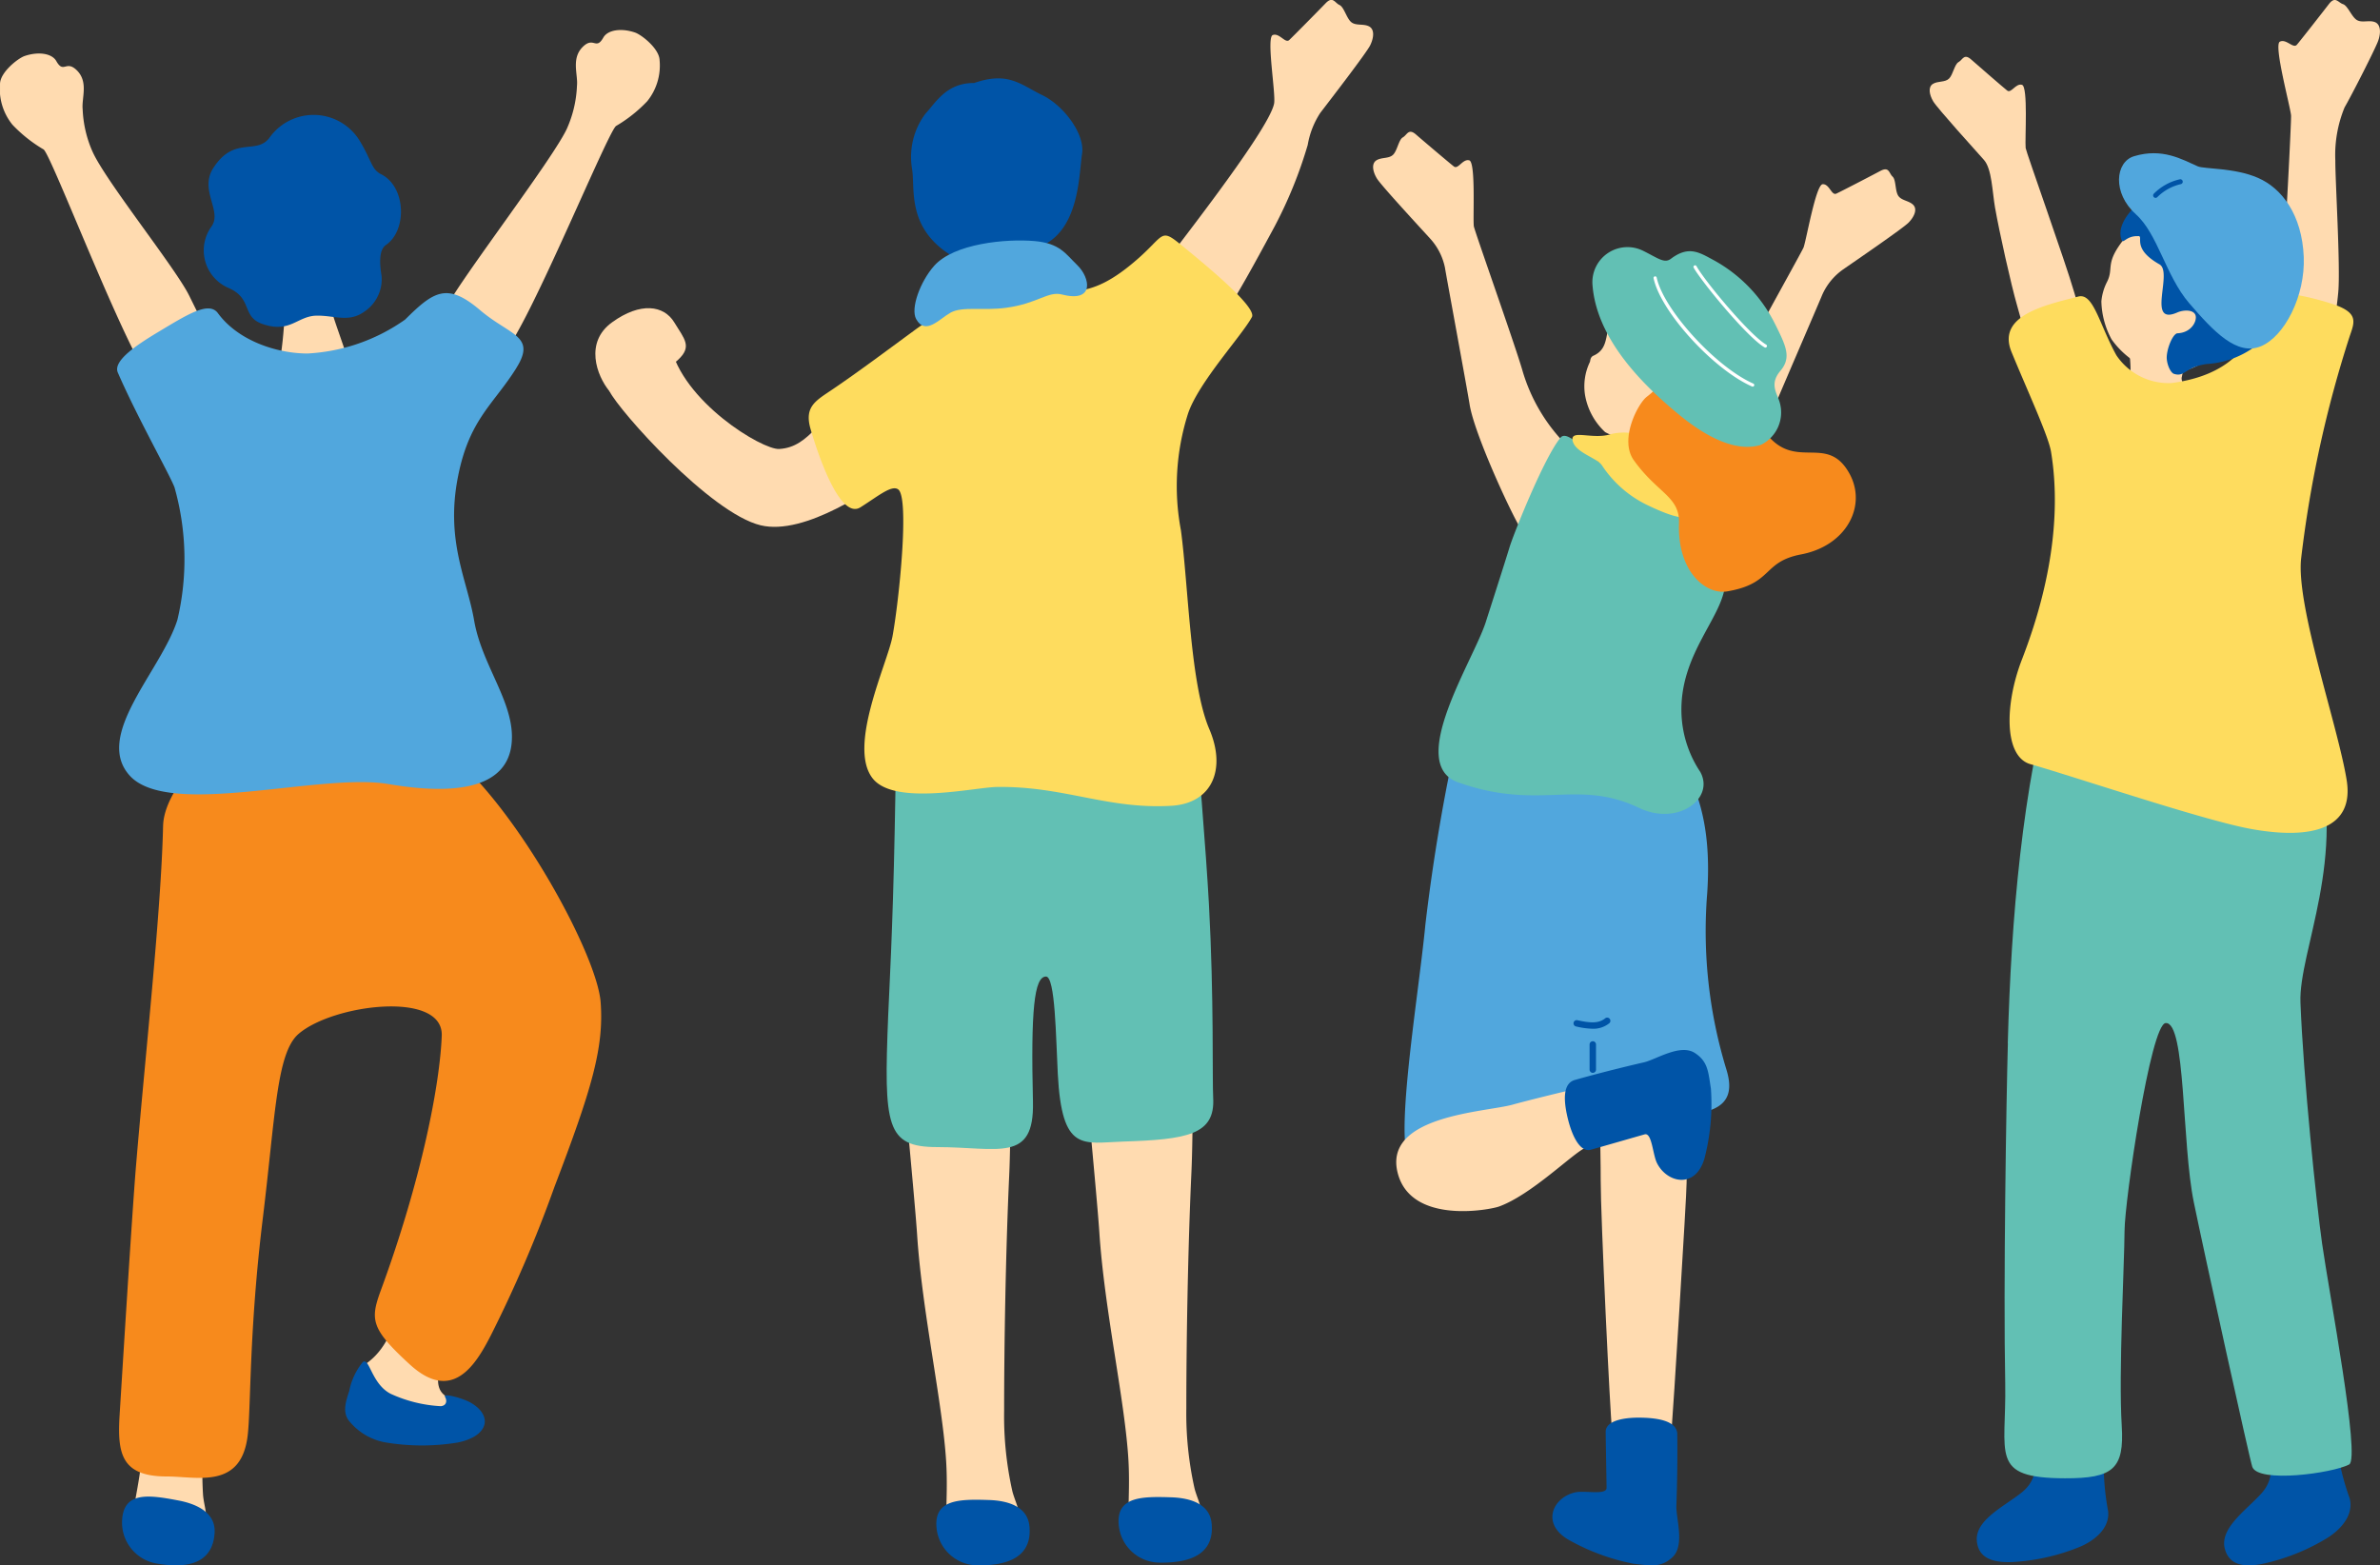 <svg xmlns="http://www.w3.org/2000/svg" xmlns:xlink="http://www.w3.org/1999/xlink" width="179.452" height="118.036" viewBox="0 0 179.452 118.036">
  <rect x="0" y="0" width="179.452" height="118.036" fill="#333333" stroke="none"/>
  <defs>
    <clipPath id="clip-path">
      <rect id="長方形_2079" data-name="長方形 2079" width="75.919" height="118.035" fill="none"/>
    </clipPath>
    <clipPath id="clip-path-2">
      <rect id="長方形_2083" data-name="長方形 2083" width="103.533" height="118.035" fill="none"/>
    </clipPath>
  </defs>
  <g id="グループ_3159" data-name="グループ 3159" transform="translate(-58.048 -6698.71)">
    <g id="グループ_3051" data-name="グループ 3051" transform="translate(161.581 6698.709)">
      <g id="グループ_3051-2" data-name="グループ 3051" transform="translate(0)" clip-path="url(#clip-path)">
        <path id="パス_3016" data-name="パス 3016" d="M148.7,12.121a9.423,9.423,0,0,1,.7-4.027c.5-.852,2.313-4.405,2.529-5.012s.2-1.241-.246-1.414-1,.087-1.385-.173S149.636.428,149.276.313,148.7-.321,148.222.3s-2.149,2.757-2.423,3.075-.808-.476-1.284-.23.775,4.827.847,5.562c.03.3-.432,9.331-.649,12-.2,2.5-.952,5.431,1.3,5.268,2.425-.175,2.693-1.706,2.905-3.908.18-1.87-.233-8.587-.218-9.948" transform="translate(-76.149 0)" fill="#ffdbb0"/>
        <path id="パス_3017" data-name="パス 3017" d="M93.717,20.5c-.22-1.269-.242-2.974-.846-3.653s-3.521-3.9-3.823-4.413-.4-1.083-.026-1.317.912-.1,1.218-.4.412-1.078.717-1.245.409-.673.947-.2,2.418,2.108,2.721,2.346.645-.57,1.117-.432.211,4.087.275,4.763c.026.278,3.032,8.688,3.635,10.8.63,2.211,1.746,4.218,1.972,5.018.4,1.407-3.718,2.717-4.564,1.3-.743-1.242-1.1-3.216-1.689-5.244-.452-1.553-1.36-5.643-1.654-7.337" transform="translate(-46.816 -4.789)" fill="#ffdbb0"/>
        <path id="パス_3018" data-name="パス 3018" d="M144.043,222.929c-.012-.706-3.123.328-4.346.551-.8.145-1,.471-.742,2.267s.769,3.048-.451,4.355-3.148,2.629-2.683,4.177c.3.99,1.164,1.514,3.319.955a15.72,15.72,0,0,0,4.316-1.793c.956-.571,2.119-1.706,1.756-3.045a19.031,19.031,0,0,1-.809-2.967c-.181-1.3-.353-4.113-.36-4.5" transform="translate(-71.584 -117.427)" fill="#0054a7"/>
        <path id="パス_3019" data-name="パス 3019" d="M106.234,224.678c.1-.7-3.135-.174-4.378-.15-.808.016-1.062.306-1.094,2.119s.272,3.132-1.141,4.227-3.528,2.092-3.315,3.694c.136,1.025.907,1.681,3.124,1.473a15.705,15.705,0,0,0,4.547-1.081c1.035-.411,2.365-1.345,2.219-2.725a19.077,19.077,0,0,1-.325-3.058c.028-1.308.309-4.117.364-4.5" transform="translate(-50.776 -118.286)" fill="#0054a7"/>
        <path id="パス_3020" data-name="パス 3020" d="M100.951,133.386c.253-9.429,1.086-19.217,3.468-27.759.871-3.054,10.421-1.617,17.869-.458,1.326.1.537,1.713,1.881,6.141,2.438,8.034-1.3,15.16-1.15,19.023.224,5.733,1.189,15.036,1.631,18.171.514,3.648,2.915,16.206,2.038,16.662-1.287.669-6.849,1.417-7.3.178-.2-.56-3.6-16.013-4.409-19.946-.917-4.429-.593-13.629-2.124-13.519-1.143.082-3.094,13.44-3.1,15.677-.009,2.418-.458,10.65-.212,14.688.2,3.247-.64,3.972-4.285,3.961-5.722-.018-4.4-1.751-4.5-7.175-.145-7.382.079-21.262.2-25.642" transform="translate(-53.097 -54.735)" fill="#62c0b4"/>
        <path id="パス_3021" data-name="パス 3021" d="M119.547,54.3c.181,0,4.252.068,4.479.048a18.006,18.006,0,0,1-.372,2.765c-.069.521,1,2.008,1.232,2.246-.405.641-5.1.591-6-.037.475-.234.779-1.937.913-2.623a10.8,10.8,0,0,0-.248-2.4" transform="translate(-62.689 -28.634)" fill="#ffdbb0"/>
        <path id="パス_3022" data-name="パス 3022" d="M125.511,47.56c-3.781-1.123-4.867-.813-5.3.973-.758,3.135-3.234,4.655-6.565,5.087a4.751,4.751,0,0,1-4.135-2.093c-1.285-2.313-1.728-4.726-2.869-4.433-2.569.659-6.168,1.442-5.038,4.187,1.2,2.922,2.777,6.317,2.975,7.508.614,3.7.413,8.949-2.193,15.676-1.31,3.381-1.358,7.319.636,7.888,3.424.977,13.021,4.22,16.578,4.876,4.581.845,7.868.04,7.272-3.672-.658-4.092-3.844-13.179-3.43-16.739a87.535,87.535,0,0,1,3.666-16.754c.386-1.118.7-1.822-1.6-2.5" transform="translate(-53.466 -24.733)" fill="#fedc5e"/>
        <path id="パス_3023" data-name="パス 3023" d="M124.47,43.992a4.76,4.76,0,0,1-4.511,1.083,6.555,6.555,0,0,1-3.025-2.325,6.3,6.3,0,0,1-.769-2.867,3.982,3.982,0,0,1,.428-1.472c.554-1.1-.246-1.365,1.409-3.382.5-.612,3.2-3.28,6.567-2.258,2.959.9,3.114,8.574-.1,11.222" transform="translate(-61.254 -17.158)" fill="#ffdbb0"/>
        <path id="パス_3024" data-name="パス 3024" d="M120.5,32.844c-1.01-.016-1.116.811-1.267.073-.357-1.744,2.838-3.953,3.789-3.777.843.156,2.043-1.681,5.422.319a5.387,5.387,0,0,1,2.79,2.929c.83,2.766,1.42,4.584-.475,7.383a6.82,6.82,0,0,1-5.047,2.716c-1.654.226-1.63,1.012-2.474.741-.216-.069-.495-.587-.538-1.128-.049-.618.4-1.825.78-1.928,1.117-.039,1.519-.967,1.387-1.359-.15-.446-.908-.417-1.38-.21-2.351,1.029-.29-3.04-1.341-3.634-2.206-1.247-1.078-2.2-1.646-2.124" transform="translate(-62.858 -15.038)" fill="#0054a7"/>
        <path id="パス_3025" data-name="パス 3025" d="M120.251,29.042c-1.78-1.579-1.563-3.945-.129-4.373,2.127-.635,3.586.229,4.8.766.469.207,2.784.1,4.537.868,1.806.787,3.32,2.778,3.452,5.96.122,2.95-1.459,6.017-3.244,6.744s-3.521-1.074-5.4-3.261c-1.765-2.057-2.367-5.239-4.02-6.7" transform="translate(-62.741 -12.891)" fill="#51a7dd"/>
        <path id="パス_3026" data-name="パス 3026" d="M124.639,29.993a.183.183,0,0,0,.116-.066,3.655,3.655,0,0,1,1.756-.965.187.187,0,0,0-.057-.369,4,4,0,0,0-1.987,1.1.187.187,0,0,0,.027.263.185.185,0,0,0,.146.04" transform="translate(-65.612 -15.076)" fill="#0054a7"/>
        <path id="パス_3027" data-name="パス 3027" d="M39.872,196.807c1.1.025,1.5-.735,1.723-2.922.087-.864,1.148-17.836,1.134-18.65-.035-2.105,1.365-12.095-3.213-12.091-3.993,0-3.247,6.7-3.263,11.9-.008,2.623.715,17.825.857,18.833.271,1.918.519,2.882,2.761,2.933" transform="translate(-19.093 -86.029)" fill="#ffdbb0"/>
        <path id="パス_3028" data-name="パス 3028" d="M38.021,227.418c-.009-.685-.664-1.24-2.8-1.265-1.345-.016-2.6.266-2.6,1.065,0,.468.066,3.964.066,4.23,0,.566-1.615.187-2.331.333-1.632.333-2.656,2.258-.631,3.524a16.243,16.243,0,0,0,5,1.864c1.25.132,2.026.329,2.915-.475.977-.884.278-2.959.311-3.881.025-.689.1-2.964.067-5.395" transform="translate(-15.085 -119.255)" fill="#0054a7"/>
        <path id="パス_3029" data-name="パス 3029" d="M57.315,36.479a4.62,4.62,0,0,1,1.567-1.911c.778-.541,4.521-3.1,4.949-3.541s.668-1,.347-1.329-.9-.319-1.138-.7-.155-1.193-.423-1.436-.251-.781-.911-.43-2.965,1.548-3.329,1.715-.515-.735-1.027-.71-1.21,4.091-1.439,4.76c-.094.276-4.957,8.948-5.664,10.523-.981,2.186-4.939,6.654-5.563,8.3-1.033,2.73,1.972,3.19,3.08,3.4,2.286.432,3.713-4.681,5.459-9.053.4-1.005,3.989-9.313,4.091-9.589" transform="translate(-23.451 -14.246)" fill="#ffdbb0"/>
        <path id="パス_3030" data-name="パス 3030" d="M5.426,31.318a4.619,4.619,0,0,0-1.1-2.212C3.687,28.4.608,25.077.288,24.55s-.428-1.125-.042-1.372.95-.111,1.265-.429.416-1.128.733-1.306.419-.706.985-.216,2.545,2.17,2.863,2.414.666-.6,1.159-.463.268,4.258.341,4.961c.031.29,2.99,8.608,3.644,10.807a13.214,13.214,0,0,0,3.513,5.87,1.971,1.971,0,0,1,.294,2.881c-1.265,1.92-3.022,4.709-3.92,3.246-.789-1.286-3.507-7.189-3.848-9.364-.167-1.07-1.812-9.969-1.85-10.26" transform="translate(0 -11.086)" fill="#ffdbb0"/>
        <path id="パス_3031" data-name="パス 3031" d="M6.589,129.954a143.858,143.858,0,0,1,2.465-14.52c.6-3.146,16.135.864,16.717,1.932,1.2,2.2,2.431,4.881,2.065,10.257A35.618,35.618,0,0,0,29.3,140.944c.891,2.971-1.209,3.683-6.727,3.33-2.982-.19-11.456,4-16.784,3.863-1.9-.048.244-12.355.8-18.183" transform="translate(-2.647 -60.247)" fill="#51a7dd"/>
        <path id="パス_3032" data-name="パス 3032" d="M19.638,69.452c.525-.629,1.938,1.132,2.853,1.8.891.655,3.29.213,4.211-.12,1.143-.413,1.384-2.035,2.484-2.008A14.507,14.507,0,0,1,33.82,70.8c1.4.743.461,1.819.137,2.751-.99,2.85-2,4.9-1.9,6.532.156,2.7-3.554,5.525-3.292,10.36a8.449,8.449,0,0,0,1.4,4.2c1.134,2-1.665,4.129-4.6,2.731-4.686-2.236-7.517.253-13.654-1.931-3.93-1.4,1.159-9.174,2.091-12.085.114-.358,1.425-4.433,1.794-5.649.3-.992,2.613-6.781,3.84-8.25" transform="translate(-5.507 -36.452)" fill="#62c0b4"/>
        <path id="パス_3033" data-name="パス 3033" d="M17.832,173.406c-.854.16-4.55,1.081-5.333,1.306-2.024.581-9.879.795-8.685,5.214,1.041,3.855,6.942,2.725,7.626,2.477,2.466-.895,5.584-4.033,6.522-4.433a23.512,23.512,0,0,1,4.107-1.434c1.836-.276-2.29-3.495-4.238-3.13" transform="translate(-1.947 -91.425)" fill="#ffdbb0"/>
        <path id="パス_3034" data-name="パス 3034" d="M42.966,55.314c1.505-3.4,1.627-4.342-1.1-6.419a4.4,4.4,0,0,0-5.927.341c-.848.812-.22,2.23-1.548,2.831-.267.113-.242.359-.283.477a4.231,4.231,0,0,0-.368,2.5,4.955,4.955,0,0,0,1.515,2.793,5.585,5.585,0,0,0,3.382.621c.792-.139,3.43-1.116,4.329-3.147" transform="translate(-17.761 -25.254)" fill="#ffdbb0"/>
        <path id="パス_3035" data-name="パス 3035" d="M33.411,163.166a5.782,5.782,0,0,1-1.227-.17.241.241,0,1,1,.1-.471c.956.212,1.6.256,2.091-.149a.242.242,0,0,1,.31.371,1.919,1.919,0,0,1-1.279.42" transform="translate(-16.872 -85.594)" fill="#0054a7"/>
        <path id="パス_3036" data-name="パス 3036" d="M34.772,168.5a.242.242,0,0,1-.242-.242v-1.9a.242.242,0,0,1,.484,0v1.9a.242.242,0,0,1-.242.242" transform="translate(-18.208 -87.601)" fill="#0054a7"/>
        <path id="パス_3037" data-name="パス 3037" d="M34.031,71.5c-.332-.56-1.942-.946-2.2-1.8-.3-1,1.41-.142,2.8-.55,1.972-.579,5.061.8,6.645,1.994,1.411,1.062,1.447,3.7.347,4.1-1.171.426-2.159.2-4.146-.749a8.5,8.5,0,0,1-3.447-3" transform="translate(-16.768 -36.393)" fill="#fedc5e"/>
        <path id="パス_3038" data-name="パス 3038" d="M42.034,54.039c-.641.485-2.092,3.2-.974,4.775,1.779,2.5,3.48,2.73,3.409,4.756-.129,3.676,2.044,5.405,3.625,5.138,3.486-.587,2.643-2.231,5.585-2.79,3.428-.651,5-3.684,3.625-6.127-1.834-3.264-4.455.415-6.858-3.9-1.287-2.313.318-3.419-.02-5.854A4.461,4.461,0,0,0,47.839,46.5c-2.015-1.01-5.84-1.193-6.923.423-1.111,1.658,1,2.838.914,4.282-.046.722.867.589,1.117.975.338.521.06,1.121-.913,1.857" transform="translate(-21.406 -24.113)" fill="#f78a1c"/>
        <path id="パス_3039" data-name="パス 3039" d="M34.969,42.174c.241,4.269,3.994,7.834,6.535,9.923,2.7,2.221,4.739,2.725,6.167,2.277A2.715,2.715,0,0,0,49.1,51.192c-.185-.693-.817-1.384.046-2.4s.407-1.906-.417-3.562a11.148,11.148,0,0,0-4.613-4.785c-1.081-.581-1.878-1.12-3.23-.1-.49.371-.976-.055-2.066-.592a2.646,2.646,0,0,0-3.85,2.418" transform="translate(-18.437 -20.828)" fill="#62c0b4"/>
        <path id="パス_3040" data-name="パス 3040" d="M56.522,48.524a.121.121,0,0,1-.061-.016c-1.343-.779-4.812-5.031-5.349-6.015a.121.121,0,0,1,.212-.116c.6,1.1,4.009,5.2,5.258,5.922a.12.12,0,0,1,.043.165.119.119,0,0,1-.1.06" transform="translate(-26.945 -22.313)" fill="#fff"/>
        <path id="パス_3041" data-name="パス 3041" d="M52.208,52.4a.117.117,0,0,1-.049-.01c-2.937-1.3-6.892-5.645-7.424-8.163a.121.121,0,0,1,.093-.143.119.119,0,0,1,.143.093c.51,2.413,4.459,6.745,7.286,7.992a.121.121,0,0,1-.049.231" transform="translate(-23.588 -23.244)" fill="#fff"/>
        <path id="パス_3042" data-name="パス 3042" d="M31.342,169.761c-.659.187-1.026.962-.5,3.03.333,1.3.931,2.439,1.7,2.232.452-.121,3.811-1.091,4.067-1.16.547-.147.6,1.512.926,2.165.744,1.489,2.87,1.98,3.567-.3a16.258,16.258,0,0,0,.5-5.31c-.2-1.241-.207-2.042-1.214-2.693-1.107-.715-2.93.5-3.829.705-.673.155-2.889.672-5.228,1.334" transform="translate(-16.132 -88.326)" fill="#0054a7"/>
      </g>
    </g>
    <g id="グループ_3059" data-name="グループ 3059" transform="translate(58.049 6698.709)">
      <g id="グループ_3058" data-name="グループ 3058" transform="translate(0)" clip-path="url(#clip-path-2)">
        <path id="パス_3082" data-name="パス 3082" d="M52.827,192.928c1.835-1.207,2.41-3.437,2.986-5.61.228-.858.5-1.948,2.91-.533a1.975,1.975,0,0,1,.831,2.947,7.774,7.774,0,0,0-1.193,4.469c.094,1.9,2.493.967,2.06,2.869-.145.636-1.648,1.286-3.171.87-3.211-.877-6.025-3.369-4.423-5.011" transform="translate(-25.332 -90.03)" fill="#ffdbb0"/>
        <path id="パス_3083" data-name="パス 3083" d="M51.717,198.929c.521-.468.658,1.62,2.128,2.374a10.351,10.351,0,0,0,3.787.934c.475-.06.453-.473.31-.7-.2-.324,1.34.1,1.9.415,1.718.962,1.436,2.545-.959,3.027a16.627,16.627,0,0,1-5.456-.015,4.542,4.542,0,0,1-2.62-1.5c-.63-.666-.387-1.478-.087-2.373a4.9,4.9,0,0,1,1-2.154" transform="translate(-24.388 -96.203)" fill="#0054a7"/>
        <path id="パス_3084" data-name="パス 3084" d="M24.723,206.72a25.969,25.969,0,0,1,.333-6.059c.769-4.862,1.148-6.241-2.952-6.343-1.436-.036-1.563,4.934-1.982,9.409-.3,3.22-1.117,5.029-.327,5.435a8.142,8.142,0,0,0,4.147.542c1.608-.392.868-1.828.781-2.984" transform="translate(-9.415 -94.005)" fill="#ffdbb0"/>
        <path id="パス_3085" data-name="パス 3085" d="M24.8,221.325c-.108,1.9-1.429,2.842-4.383,2.324a3.135,3.135,0,0,1-2.586-3.358c.169-2.083,2.043-1.815,4.26-1.39,1.511.29,2.791,1,2.709,2.424" transform="translate(-8.619 -105.754)" fill="#0054a7"/>
        <path id="パス_3086" data-name="パス 3086" d="M43.3,45.138c-.286.039-3.161.312-3.524.323a32.158,32.158,0,0,1-.432,4.084,38.578,38.578,0,0,1-1.485,4.378c.794,1.032,8.191,0,9.475-1.278-.806-.309-2.542-2.923-2.918-4.088s-1.056-2.972-1.117-3.42" transform="translate(-18.313 -21.836)" fill="#ffdbb0"/>
        <path id="パス_3087" data-name="パス 3087" d="M20.71,114.311c-.144,6.385-1.337,17.249-2.037,25.592-.3,3.551-1.15,17.4-1.238,18.793-.185,2.928.095,4.683,3.55,4.686,2.3,0,5.635,1,6.107-3.124.251-2.191.093-7.8,1.136-16.332.955-7.815,1.033-12.485,2.7-13.918,2.6-2.24,10.923-3.289,10.793.142-.138,3.646-1.5,10.772-4.585,19.175-.817,2.225-.782,2.9,2.165,5.6,3.212,2.95,4.968.061,6.112-2.164a98.393,98.393,0,0,0,4.8-11.2c2.8-7.338,3.747-10.481,3.489-13.935-.268-3.59-6.236-14.5-11.27-18.638-2.81-2.311-9.272-1-15.054-1.278-3.028-.148-6.606,3.937-6.666,6.6" transform="translate(-8.414 -52.049)" fill="#f78a1c"/>
        <path id="パス_3088" data-name="パス 3088" d="M43.5,26.6c1.608-1.1,1.521-4.393-.365-5.336-.731-.365-.706-1.013-1.571-2.449a4.075,4.075,0,0,0-6.8-.365c-.991,1.439-2.668-.146-4.276,2.339-1.093,1.69.7,3.254-.146,4.423a3.082,3.082,0,0,0,1.316,4.641c1.805.8.947,2.152,2.522,2.7,2.083.731,2.63-.583,4.057-.622,1.353-.036,2.436.546,3.618-.292a2.944,2.944,0,0,0,1.316-2.7c-.146-.877-.22-1.965.329-2.339" transform="translate(-14.401 -8.127)" fill="#0054a7"/>
        <path id="パス_3089" data-name="パス 3089" d="M72.795,11.731c-.917,2.152-8.09,11.464-9.122,13.551-1.947,3.939-2.071,5.035-.844,5.729.786.444,2.363,3.115,6.326-4.084,2.42-4.4,6.787-14.96,7.307-15.306a10.689,10.689,0,0,0,2.35-1.867,4.281,4.281,0,0,0,.931-3.076c-.016-.884-1.358-1.929-1.85-2.1-1.051-.358-2.066-.2-2.394.379-.555.983-.723-.093-1.529.68-.923.886-.366,2.111-.459,2.959a8.744,8.744,0,0,1-.717,3.133" transform="translate(-30.009 -2.123)" fill="#ffdbb0"/>
        <path id="パス_3090" data-name="パス 3090" d="M6.952,15.165c.917,2.152,6.274,8.814,7.305,10.9C16.2,30,18.145,33.751,16.917,34.445c-.785.444-2.316,4.083-6.279-3.116C8.219,26.932,3.8,15.4,3.285,15.054A10.677,10.677,0,0,1,.934,13.187,4.281,4.281,0,0,1,0,10.111c.016-.884,1.358-1.929,1.85-2.1,1.051-.358,2.066-.2,2.394.379.555.983.723-.093,1.53.68.923.886.365,2.111.458,2.959a8.741,8.741,0,0,0,.717,3.133" transform="translate(0 -3.785)" fill="#ffdbb0"/>
        <path id="パス_3091" data-name="パス 3091" d="M47.2,48.479c1.539-2.452-.447-2.441-2.722-4.373-2.475-2.1-3.484-1.454-5.657.709a14.03,14.03,0,0,1-7.359,2.558c-2.237,0-5.2-.92-6.756-3.042-.678-.925-2.284.091-4.477,1.407-1.64.984-3.454,2.185-3.07,3.07,1.453,3.351,3.935,7.737,4.276,8.662a19.892,19.892,0,0,1,.219,9.978c-1.2,3.823-6.318,8.687-3.618,11.731,2.915,3.287,14.363-.219,19.517.658,6.282,1.069,9.429-.219,9.32-3.728-.086-2.761-2.3-5.4-2.851-8.626-.533-3.092-2.186-5.989-1.2-10.893.856-4.27,2.661-5.371,4.382-8.112" transform="translate(-8.277 -20.716)" fill="#51a7dd"/>
        <path id="パス_3092" data-name="パス 3092" d="M179.194,10.92a6.363,6.363,0,0,1,.94-2.4c.6-.786,3.484-4.522,3.767-5.1s.341-1.205-.083-1.428-1-.027-1.352-.328-.536-1.132-.88-1.287-.5-.694-1.041-.133S178.1,2.734,177.8,3.018s-.746-.563-1.245-.374.248,4.456.1,5.178c-.432,2.13-8.122,11.776-9.447,13.618-1.9,2.643,1.04,3.833,2.7,4.73,1.451.784,3.841-3.646,6.75-9.022a33.246,33.246,0,0,0,2.537-6.227" transform="translate(-80.591 0)" fill="#ffdbb0"/>
        <path id="パス_3093" data-name="パス 3093" d="M166.3,178.19a25.858,25.858,0,0,1-.611-6.005c0-4.9.115-11.927.382-17.742.136-2.971.126-8.539,0-13.736-.072-2.961-2.289-4.731-6.334-4.2-1.417.187-2.185.975-2.137,5.265.005.451,1.36,14.495,1.527,17.094.37,5.789,1.908,12.63,2.189,17.092.2,3.21-.32,5.115.519,5.392a8.106,8.106,0,0,0,4.159-.109c1.519-.634.57-1.931.305-3.053" transform="translate(-76.241 -65.993)" fill="#ffdbb0"/>
        <path id="パス_3094" data-name="パス 3094" d="M170.391,220.655c.187,1.879-.965,3.013-3.948,2.962a3.118,3.118,0,0,1-3.061-2.9c-.156-2.073,1.726-2.1,3.971-2.025,1.53.051,2.9.549,3.037,1.963" transform="translate(-79.035 -105.787)" fill="#0054a7"/>
        <path id="パス_3095" data-name="パス 3095" d="M139.687,178.584a25.859,25.859,0,0,1-.611-6.005c0-4.9.115-11.927.382-17.742.136-2.971.126-8.539,0-13.736-.072-2.961-2.289-4.731-6.334-4.2-1.417.187-2.185.975-2.137,5.265.005.451,1.36,14.495,1.527,17.094.37,5.788,1.908,12.63,2.189,17.092.2,3.21-.32,5.115.519,5.392a8.105,8.105,0,0,0,4.159-.109c1.519-.634.57-1.931.305-3.053" transform="translate(-63.366 -66.184)" fill="#ffdbb0"/>
        <path id="パス_3096" data-name="パス 3096" d="M143.777,221.049c.187,1.879-.965,3.013-3.948,2.962a3.118,3.118,0,0,1-3.061-2.9c-.156-2.073,1.726-2.1,3.971-2.025,1.53.051,2.9.549,3.037,1.963" transform="translate(-66.16 -105.977)" fill="#0054a7"/>
        <path id="パス_3097" data-name="パス 3097" d="M130.325,98.174c-.065,2.484-.152,7.468-.217,10.867-.146,7.549-.423,12.259-.491,13.966-.335,8.343-.167,9.906,3.686,9.911,4.656.005,7.341,1.213,7.23-3.411-.165-6.9.088-9.444.983-9.449.7,0,.747,4.589.889,7.332.309,5.966,1.893,5.208,4.9,5.113,4.861-.155,6.975-.516,6.817-3.3-.077-1.356.067-7.514-.32-14.592-.219-4.01-.81-11.217-1.238-15.881-.371-4.041-6.609-2.051-13.051-2.494-3.374-.232-9.232-1.027-9.188,1.943" transform="translate(-62.649 -46.422)" fill="#62c0b4"/>
        <path id="パス_3098" data-name="パス 3098" d="M88.019,51.278c-.976-1.186-1.889-3.7.2-5.2,2.146-1.551,3.9-1.278,4.682,0s1.366,1.825.293,2.829-4.694,2.951-5.17,2.373" transform="translate(-42.066 -21.776)" fill="#ffdbb0"/>
        <path id="パス_3099" data-name="パス 3099" d="M101.736,57.933c-1.278.071-7.328-3.577-8.212-7.865-.266-1.29-5.371,1.918-4.584,3.51.732,1.482,7.6,9.193,11.394,10.109,3.361.81,8.443-2.776,10.481-4.232,1.148-.82-1.172-6.6-3.3-5.539-2.728,1.364-3.381,3.883-5.777,4.016" transform="translate(-42.986 -24.077)" fill="#ffdbb0"/>
        <path id="パス_3100" data-name="パス 3100" d="M145.963,17.134c.227-1.5-1.4-3.648-3.011-4.425S140.4,10.9,137.823,11.8c-2.107-.015-2.91,1.507-3.66,2.3a5.439,5.439,0,0,0-1.025,4.149c.267,1.5-.488,4.6,3.239,6.721,1.144.651,1.123,1.108,3.332.933,2.511-.2,1.947-1.091,3.521-1.978,2.544-1.433,2.5-5.287,2.732-6.792" transform="translate(-64.375 -5.54)" fill="#0054a7"/>
        <path id="パス_3101" data-name="パス 3101" d="M151.536,40.558c.38-.718-3.211-3.719-5.459-5.539-1.415-1.146-1.177-.6-3.066,1.079-4.043,3.588-5.537,2.263-9.029,2.373A16.315,16.315,0,0,0,126,41.625c-1.96,1.434-4.119,3.054-6.107,4.4-1.234.838-2.13,1.278-1.633,2.982.373,1.28,2.119,6.932,3.763,5.894,1.349-.852,2.344-1.7,2.84-1.349.867.619.071,8.379-.426,11.077-.377,2.045-3.408,8.308-1.491,10.722,1.653,2.082,7.665.663,9.373.64,5.042-.071,8.308,1.7,13.137,1.42,3.114-.183,4.154-2.784,2.869-5.781-1.439-3.359-1.569-10.7-2.14-14.984a18,18,0,0,1,.535-8.812c.8-2.37,4.094-5.916,4.816-7.278" transform="translate(-57.143 -16.649)" fill="#fedc5e"/>
        <path id="パス_3102" data-name="パス 3102" d="M136.276,40.577c-.842.471-1.89,1.731-2.583.48-.444-.8.309-2.841,1.358-4.021,1.491-1.678,5.405-2.05,7.562-1.864,1.922.166,2.351.971,3.222,1.811.98.944,1.34,2.858-1.145,2.219-1.062-.273-1.824.678-4.207,1-1.758.24-3.3-.133-4.207.373" transform="translate(-64.614 -16.994)" fill="#51a7dd"/>
      </g>
    </g>
  </g>
</svg>
